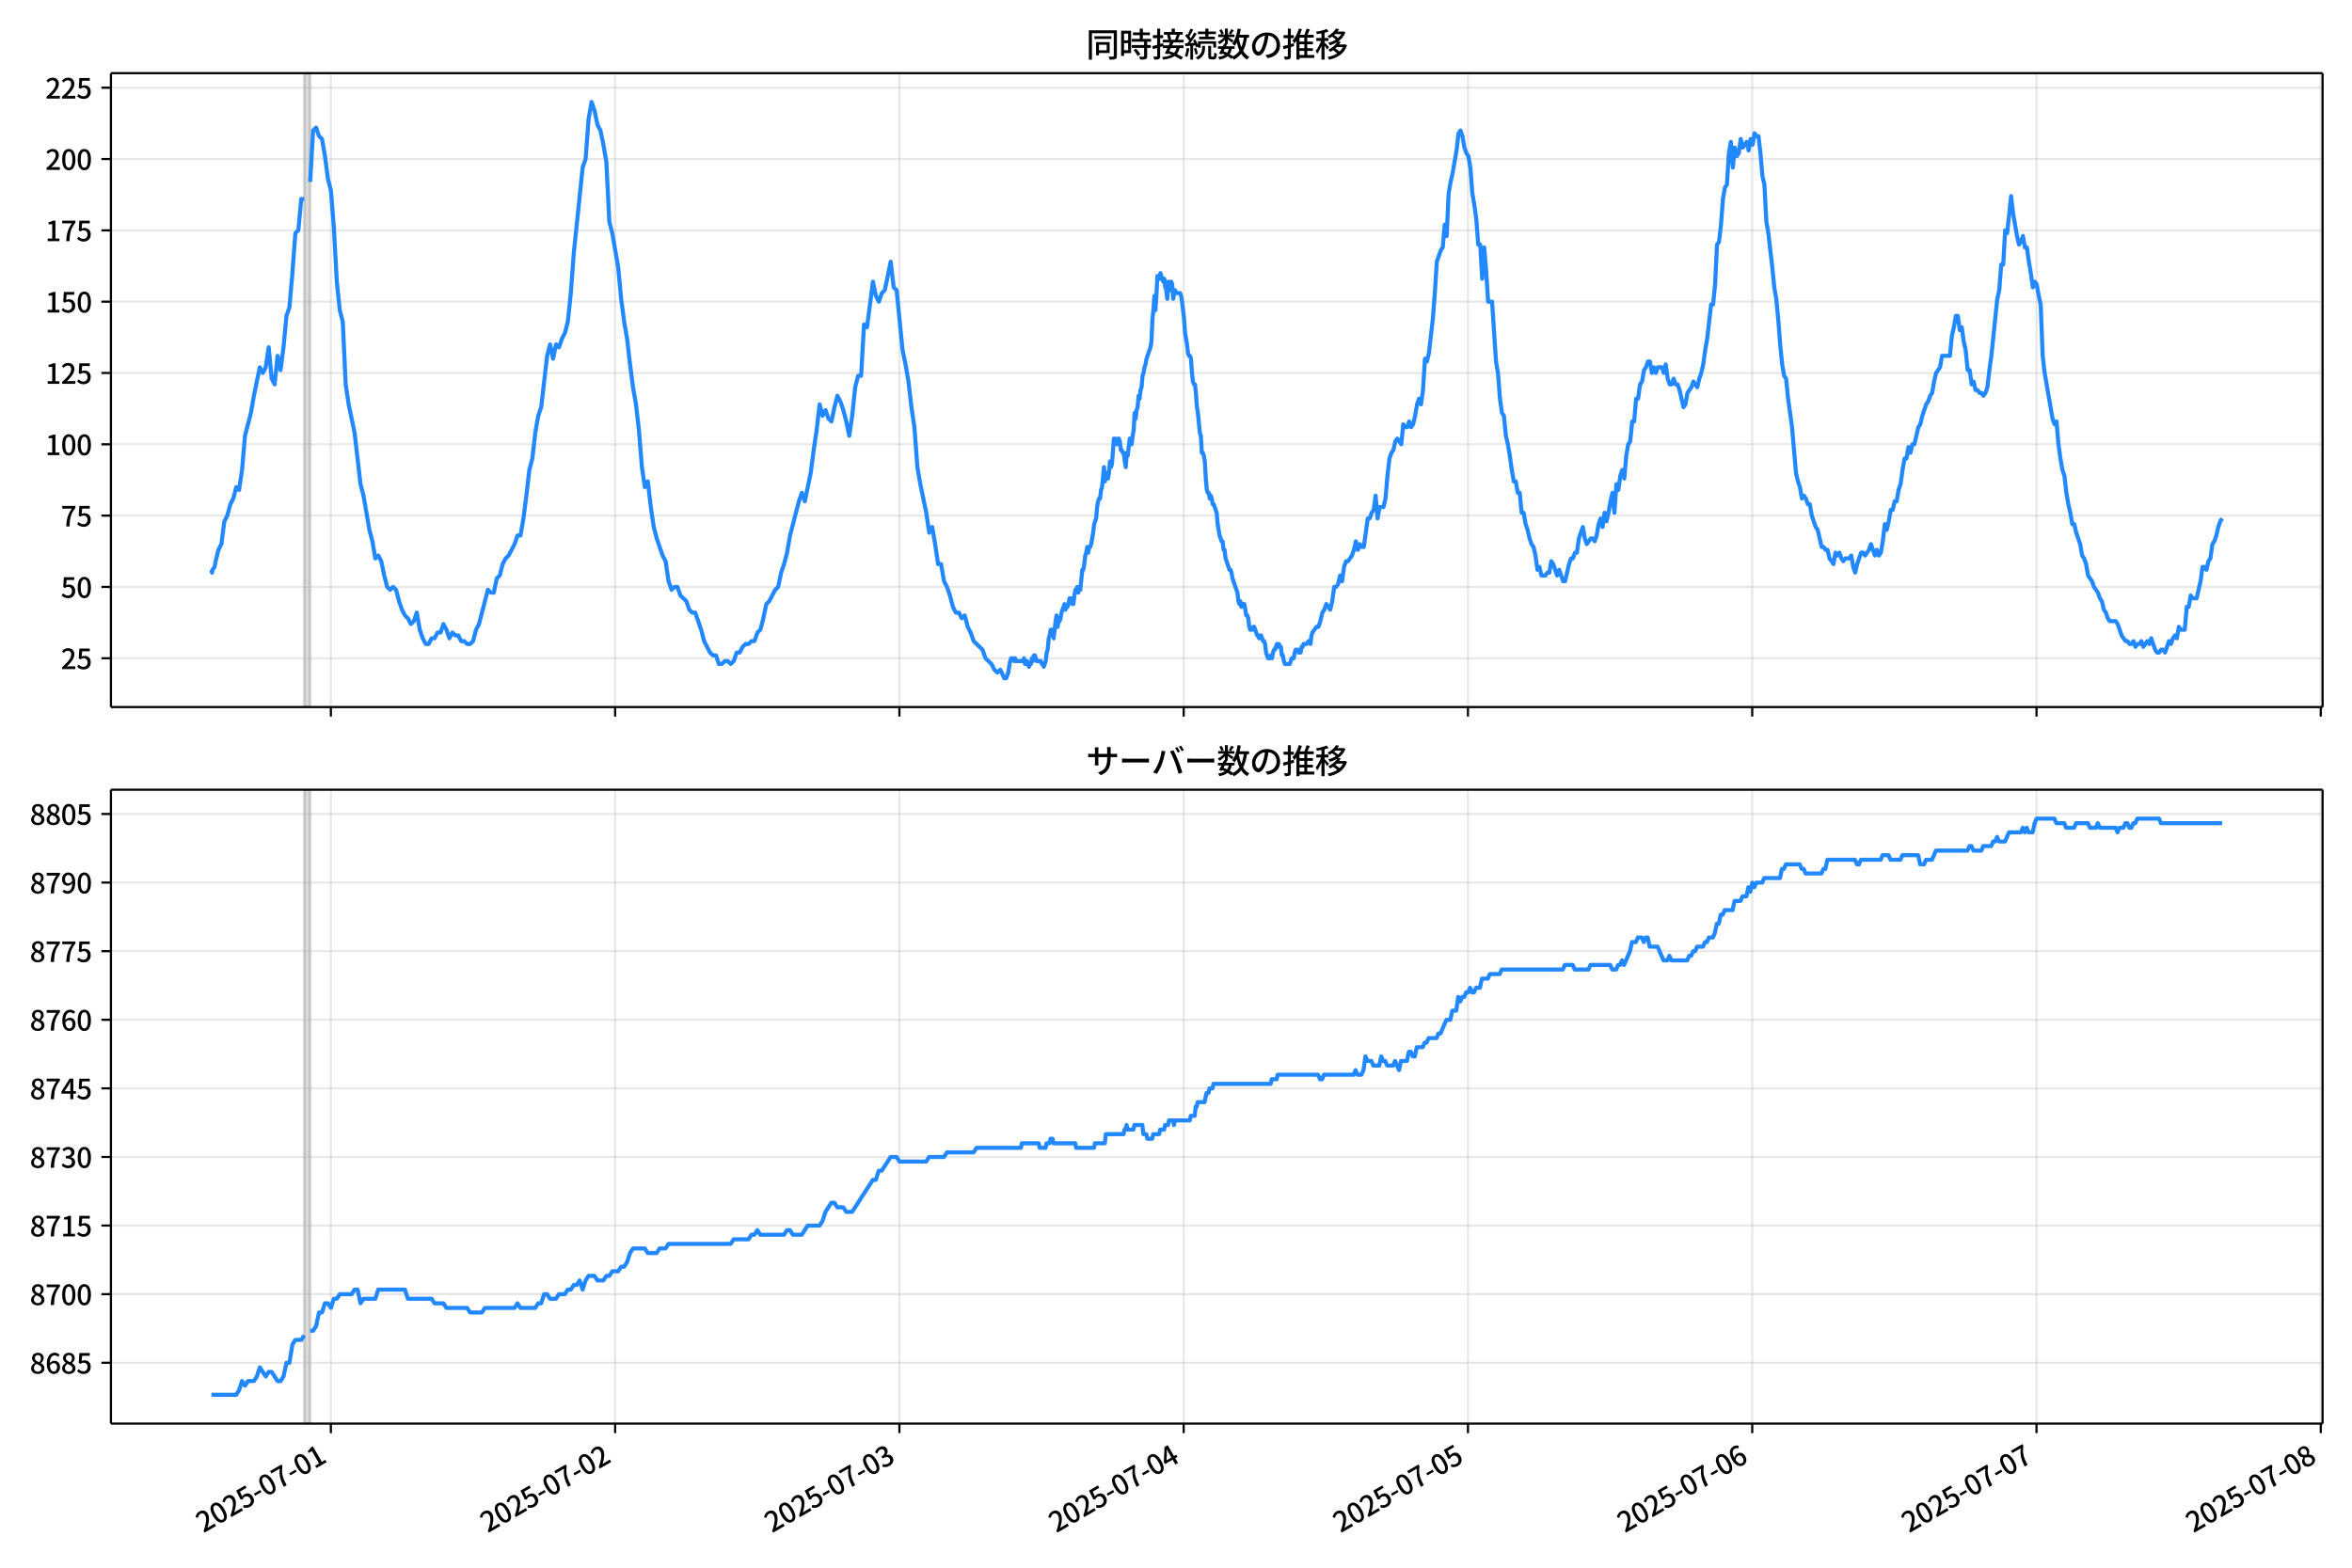 <!DOCTYPE svg  PUBLIC '-//W3C//DTD SVG 1.1//EN'  'http://www.w3.org/Graphics/SVG/1.1/DTD/svg11.dtd'>
<svg version="1.1" viewBox="0 0 864 576" xmlns="http://www.w3.org/2000/svg" xmlns:xlink="http://www.w3.org/1999/xlink">
 <defs>
  <style type="text/css">*{stroke-linejoin: round; stroke-linecap: butt}</style>
 </defs>
 <g id="aa">
  <g id="ab">
   <path d="m0 576h864v-576h-864z" fill="#fff"/>
  </g>
  <g id="ac">
   <g id="ad">
    <path d="m40.75 259.78h812.45v-232.9h-812.45z" fill="#fff"/>
   </g>
   <g id="ae">
    <path d="m111.75 259.78h2.176v-232.9h-2.176z" clip-path="url(#d)" fill="#808080" opacity=".3" stroke="#808080"/>
   </g>
   <g id="af">
    <g id="ag">
     <g id="ah">
      <path d="m121.54 259.78v-232.9" clip-path="url(#d)" fill="none" stroke="#b0b0b0" stroke-linecap="square" stroke-opacity=".3" stroke-width=".8"/>
     </g>
     <g id="ai">
      <defs>
       <path id="h" d="m0 0v3.5" stroke="#000" stroke-width=".8"/>
      </defs>
      <use x="121.542" y="259.778" stroke="#000000" stroke-width=".8" xlink:href="#h"/>
     </g>
    </g>
    <g id="aj">
     <g id="ak">
      <path d="m225.97 259.78v-232.9" clip-path="url(#d)" fill="none" stroke="#b0b0b0" stroke-linecap="square" stroke-opacity=".3" stroke-width=".8"/>
     </g>
     <g id="al">
      <use x="225.969" y="259.778" stroke="#000000" stroke-width=".8" xlink:href="#h"/>
     </g>
    </g>
    <g id="am">
     <g id="an">
      <path d="m330.4 259.78v-232.9" clip-path="url(#d)" fill="none" stroke="#b0b0b0" stroke-linecap="square" stroke-opacity=".3" stroke-width=".8"/>
     </g>
     <g id="ao">
      <use x="330.396" y="259.778" stroke="#000000" stroke-width=".8" xlink:href="#h"/>
     </g>
    </g>
    <g id="ap">
     <g id="aq">
      <path d="m434.82 259.78v-232.9" clip-path="url(#d)" fill="none" stroke="#b0b0b0" stroke-linecap="square" stroke-opacity=".3" stroke-width=".8"/>
     </g>
     <g id="ar">
      <use x="434.823" y="259.778" stroke="#000000" stroke-width=".8" xlink:href="#h"/>
     </g>
    </g>
    <g id="as">
     <g id="at">
      <path d="m539.25 259.78v-232.9" clip-path="url(#d)" fill="none" stroke="#b0b0b0" stroke-linecap="square" stroke-opacity=".3" stroke-width=".8"/>
     </g>
     <g id="au">
      <use x="539.249" y="259.778" stroke="#000000" stroke-width=".8" xlink:href="#h"/>
     </g>
    </g>
    <g id="av">
     <g id="aw">
      <path d="m643.68 259.78v-232.9" clip-path="url(#d)" fill="none" stroke="#b0b0b0" stroke-linecap="square" stroke-opacity=".3" stroke-width=".8"/>
     </g>
     <g id="ax">
      <use x="643.676" y="259.778" stroke="#000000" stroke-width=".8" xlink:href="#h"/>
     </g>
    </g>
    <g id="ay">
     <g id="az">
      <path d="m748.1 259.78v-232.9" clip-path="url(#d)" fill="none" stroke="#b0b0b0" stroke-linecap="square" stroke-opacity=".3" stroke-width=".8"/>
     </g>
     <g id="ba">
      <use x="748.103" y="259.778" stroke="#000000" stroke-width=".8" xlink:href="#h"/>
     </g>
    </g>
    <g id="bb">
     <g id="bc">
      <path d="m852.53 259.78v-232.9" clip-path="url(#d)" fill="none" stroke="#b0b0b0" stroke-linecap="square" stroke-opacity=".3" stroke-width=".8"/>
     </g>
     <g id="bd">
      <use x="852.53" y="259.778" stroke="#000000" stroke-width=".8" xlink:href="#h"/>
     </g>
    </g>
   </g>
   <g id="be">
    <g id="bf">
     <g id="bg">
      <path d="m40.75 241.85h812.45" clip-path="url(#d)" fill="none" stroke="#b0b0b0" stroke-linecap="square" stroke-opacity=".3" stroke-width=".8"/>
     </g>
     <g id="bh">
      <defs>
       <path id="g" d="m0 0h-3.5" stroke="#000" stroke-width=".8"/>
      </defs>
      <use x="40.75" y="241.854" stroke="#000000" stroke-width=".8" xlink:href="#g"/>
     </g>
     <g id="bi">
      <!-- 25 -->
      <g transform="translate(22.35 245.84) scale(.1 -.1)">
       <defs>
        <path id="b" transform="scale(.016)" d="m282 0v429q697 621 1164 1136 468 515 701 956 234 442 234 826 0 256-87 451-86 196-262 301-176 106-445 106-275 0-506-151-230-150-422-368l-416 410q301 333 637 518 336 186 803 186 429 0 749-176t496-493 176-745q0-455-224-919t-615-935q-390-470-889-950 186 20 394 36t374 16h1184v-634h-3046z"/>
        <path id="c" transform="scale(.016)" d="m1715-90q-365 0-653 90t-506 237q-217 147-383 307l352 480q134-134 294-246t361-183q202-70 452-70 262 0 473 118 212 119 333 346 122 227 122 541 0 460-247 716-246 256-649 256-224 0-384-64t-365-198l-365 237 141 2240h2387v-627h-1747l-109-1204q154 77 307 118 154 42 340 42 397 0 723-160t518-490q192-329 192-847 0-519-224-887t-586-560q-361-192-777-192z"/>
       </defs>
       <use xlink:href="#b"/>
       <use transform="translate(57)" xlink:href="#c"/>
      </g>
     </g>
    </g>
    <g id="bj">
     <g id="bk">
      <path d="m40.75 215.65h812.45" clip-path="url(#d)" fill="none" stroke="#b0b0b0" stroke-linecap="square" stroke-opacity=".3" stroke-width=".8"/>
     </g>
     <g id="bl">
      <use x="40.75" y="215.651" stroke="#000000" stroke-width=".8" xlink:href="#g"/>
     </g>
     <g id="bm">
      <!-- 50 -->
      <g transform="translate(22.35 219.64) scale(.1 -.1)">
       <defs>
        <path id="a" transform="scale(.016)" d="m1830-90q-460 0-806 275-346 276-535 823-188 547-188 1366 0 820 188 1357 189 538 535 803 346 266 806 266 461 0 800-269 340-269 528-803 189-534 189-1354 0-819-189-1366-188-547-528-823-339-275-800-275zm0 589q237 0 422 185 186 186 288 599 103 413 103 1091 0 679-103 1082-102 403-288 582-185 180-422 180-236 0-422-180-186-179-292-582-105-403-105-1082 0-678 105-1091 106-413 292-599 186-185 422-185z"/>
       </defs>
       <use xlink:href="#c"/>
       <use transform="translate(57)" xlink:href="#a"/>
      </g>
     </g>
    </g>
    <g id="bn">
     <g id="bo">
      <path d="m40.75 189.45h812.45" clip-path="url(#d)" fill="none" stroke="#b0b0b0" stroke-linecap="square" stroke-opacity=".3" stroke-width=".8"/>
     </g>
     <g id="bp">
      <use x="40.75" y="189.447" stroke="#000000" stroke-width=".8" xlink:href="#g"/>
     </g>
     <g id="bq">
      <!-- 75 -->
      <g transform="translate(22.35 193.43) scale(.1 -.1)">
       <defs>
        <path id="f" transform="scale(.016)" d="m1235 0q32 646 109 1187t224 1024 384 941 576 938h-2208v627h3027v-455q-409-512-665-989-256-476-397-969t-205-1053-90-1251h-755z"/>
       </defs>
       <use xlink:href="#f"/>
       <use transform="translate(57)" xlink:href="#c"/>
      </g>
     </g>
    </g>
    <g id="br">
     <g id="bs">
      <path d="m40.75 163.24h812.45" clip-path="url(#d)" fill="none" stroke="#b0b0b0" stroke-linecap="square" stroke-opacity=".3" stroke-width=".8"/>
     </g>
     <g id="bt">
      <use x="40.75" y="163.244" stroke="#000000" stroke-width=".8" xlink:href="#g"/>
     </g>
     <g id="bu">
      <!-- 100 -->
      <g transform="translate(16.65 167.23) scale(.1 -.1)">
       <defs>
        <path id="k" transform="scale(.016)" d="m544 0v608h1037v3277h-845v467q333 58 579 147 247 90 451 218h557v-4109h915v-608h-2694z"/>
       </defs>
       <use xlink:href="#k"/>
       <use transform="translate(57)" xlink:href="#a"/>
       <use transform="translate(114)" xlink:href="#a"/>
      </g>
     </g>
    </g>
    <g id="bv">
     <g id="bw">
      <path d="m40.75 137.04h812.45" clip-path="url(#d)" fill="none" stroke="#b0b0b0" stroke-linecap="square" stroke-opacity=".3" stroke-width=".8"/>
     </g>
     <g id="bx">
      <use x="40.75" y="137.04" stroke="#000000" stroke-width=".8" xlink:href="#g"/>
     </g>
     <g id="by">
      <!-- 125 -->
      <g transform="translate(16.65 141.03) scale(.1 -.1)">
       <use xlink:href="#k"/>
       <use transform="translate(57)" xlink:href="#b"/>
       <use transform="translate(114)" xlink:href="#c"/>
      </g>
     </g>
    </g>
    <g id="bz">
     <g id="ca">
      <path d="m40.75 110.84h812.45" clip-path="url(#d)" fill="none" stroke="#b0b0b0" stroke-linecap="square" stroke-opacity=".3" stroke-width=".8"/>
     </g>
     <g id="cb">
      <use x="40.75" y="110.836" stroke="#000000" stroke-width=".8" xlink:href="#g"/>
     </g>
     <g id="cc">
      <!-- 150 -->
      <g transform="translate(16.65 114.82) scale(.1 -.1)">
       <use xlink:href="#k"/>
       <use transform="translate(57)" xlink:href="#c"/>
       <use transform="translate(114)" xlink:href="#a"/>
      </g>
     </g>
    </g>
    <g id="cd">
     <g id="ce">
      <path d="m40.75 84.633h812.45" clip-path="url(#d)" fill="none" stroke="#b0b0b0" stroke-linecap="square" stroke-opacity=".3" stroke-width=".8"/>
     </g>
     <g id="cf">
      <use x="40.75" y="84.633" stroke="#000000" stroke-width=".8" xlink:href="#g"/>
     </g>
     <g id="cg">
      <!-- 175 -->
      <g transform="translate(16.65 88.618) scale(.1 -.1)">
       <use xlink:href="#k"/>
       <use transform="translate(57)" xlink:href="#f"/>
       <use transform="translate(114)" xlink:href="#c"/>
      </g>
     </g>
    </g>
    <g id="ch">
     <g id="ci">
      <path d="m40.75 58.429h812.45" clip-path="url(#d)" fill="none" stroke="#b0b0b0" stroke-linecap="square" stroke-opacity=".3" stroke-width=".8"/>
     </g>
     <g id="cj">
      <use x="40.75" y="58.429" stroke="#000000" stroke-width=".8" xlink:href="#g"/>
     </g>
     <g id="ck">
      <!-- 200 -->
      <g transform="translate(16.65 62.414) scale(.1 -.1)">
       <use xlink:href="#b"/>
       <use transform="translate(57)" xlink:href="#a"/>
       <use transform="translate(114)" xlink:href="#a"/>
      </g>
     </g>
    </g>
    <g id="cl">
     <g id="cm">
      <path d="m40.75 32.226h812.45" clip-path="url(#d)" fill="none" stroke="#b0b0b0" stroke-linecap="square" stroke-opacity=".3" stroke-width=".8"/>
     </g>
     <g id="cn">
      <use x="40.75" y="32.226" stroke="#000000" stroke-width=".8" xlink:href="#g"/>
     </g>
     <g id="co">
      <!-- 225 -->
      <g transform="translate(16.65 36.211) scale(.1 -.1)">
       <use xlink:href="#b"/>
       <use transform="translate(57)" xlink:href="#b"/>
       <use transform="translate(114)" xlink:href="#c"/>
      </g>
     </g>
    </g>
   </g>
   <g id="cp">
    <path d="m77.68 209.36.207 1.048.183-1.048.754-1.048.384-2.096 1.026-4.193 1.085-2.096 1.091-8.385 1.085-2.096 1.128-4.193 1.083-2.096 1.09-4.193 1.025 1.048 1.088-7.337 1.088-12.578 2.176-8.385 1.088-6.289 2.176-10.481 1.088 2.096 1.088-2.096 1.088-7.337 1.088 11.53 1.088 2.096 1.088-10.481 1.088 5.241 1.088-8.385 1.088-11.53 1.088-3.144 1.088-12.578 1.088-14.674 1.088-1.048 1.088-11.53h1.088m2.176-6.289 1.088-18.867 1.088-1.048 1.088 3.144 1.088 1.048 1.088 6.289 1.088 8.385 1.088 4.193 1.088 13.626 1.088 19.915 1.088 10.481 1.088 4.193 1.088 23.059 1.088 7.337 2.176 10.481 2.176 18.867 1.088 4.193 2.176 12.578 1.088 4.193 1.088 6.289 1.088-1.048 1.088 2.096 1.088 5.241 1.088 4.193 1.088 1.048 1.088-1.048 1.088 1.048 1.088 4.193 1.088 3.144 1.088 2.096 1.088 1.048 1.088 2.096 1.088-1.048 1.088-3.144 1.088 6.289 1.088 3.144 1.088 2.096h1.088l1.088-2.096h1.088l1.088-2.096h1.088l1.088-3.144 1.088 2.096 1.088 3.144 1.088-2.096 1.088 1.048h1.088l1.088 2.096h1.088l1.088 1.048h1.088l1.088-1.048 1.088-4.193 1.088-2.096 3.263-12.578 1.088 1.048h1.088l1.088-5.241 1.088-1.048 1.088-4.193 1.088-2.096 1.088-1.048 2.176-4.193 1.088-3.144h1.088l1.088-6.289 1.088-8.385 1.088-9.433 1.088-4.193 1.088-9.433 1.088-6.289 1.088-3.144 2.176-18.867 1.088-4.193 1.088 5.241 1.088-5.241 1.088 1.048 1.088-3.144 1.088-2.096 1.088-4.193 1.088-10.481 1.088-14.674 3.263-31.444 1.088-3.144 1.088-14.674 1.088-6.289 1.088 3.144 1.088 5.241 1.088 2.096 1.088 5.241 1.088 6.289 1.088 22.011 1.088 4.193 2.176 12.578 1.088 11.53 1.088 8.385 1.088 6.289 1.088 9.433 1.088 8.385 1.088 6.289 1.088 9.433 1.088 13.626 1.088 7.337 1.088-2.096 1.088 9.433 1.088 7.337 1.088 4.193 2.176 6.289 1.088 2.096 1.088 7.337 1.088 3.144 1.088-1.048h1.088l1.088 3.144 2.176 2.096 1.088 3.144 1.088 1.048h1.088l2.176 6.289 1.088 4.193 2.176 4.193 1.088 1.048h1.088l1.088 3.144h1.088l1.088-1.048h1.088l1.088 1.048 1.088-1.048 1.088-3.144h1.088l1.088-2.096 1.088-1.048h1.088l1.088-1.048h1.088l1.088-3.144 1.088-1.048 1.088-4.193 1.088-5.241 1.088-1.048 2.176-4.193 1.088-1.048 1.088-5.241 1.088-3.144 1.088-4.193 1.088-6.289 3.263-12.578 1.088-3.144 1.088 3.144 2.176-10.481 1.088-8.385 1.088-7.337 1.088-9.433 1.088 4.193 1.088-2.096 1.088 3.144 1.088 1.048 1.088-5.241 1.088-4.193 1.088 2.096 1.088 3.144 1.088 4.193 1.088 5.241 1.088-7.337 1.088-10.481 1.088-4.193h1.088l1.088-18.867 1.088 1.048 2.176-16.77 1.088 5.241 1.088 2.096 1.088-3.144 1.088-1.048 2.176-10.481 1.088 9.433 1.088 1.048 2.176 22.011 1.088 5.241 1.088 6.289 1.088 9.433 1.088 7.337 1.088 14.674 1.088 6.289 2.176 10.481 1.088 7.337 1.088-2.096 1.088 6.289 1.088 7.337h1.088l1.088 6.289 1.088 2.096 1.088 3.144 1.088 4.193 1.088 2.096h1.088l1.088 2.096 1.088-1.048 1.088 4.193 1.088 2.096 1.088 3.144 3.263 3.144 1.088 3.144 2.176 2.096 1.088 2.096 1.088 1.048 1.088-1.048 1.45 3.144h.725l.725-2.096.725-4.193.363-1.048h.725l.363 1.048.363-1.048.363 1.048h2.538l.363-1.048.363 2.096h.363l.363-1.048.725 2.096.363-1.048h.363l.363-2.096.363 1.048.363-2.096h.363l.725 2.096h1.45l.363 1.048h.363l.363 1.048.725-2.096.363-3.144.363-1.048.363-4.193.363-1.048.363-2.096h.725l.363 3.144.725-6.289.363-2.096.363 4.193.363-2.096h.363l.363-1.048.363-2.096 1.088-3.144.363 2.096.363-1.048h.363l.363-1.048.363-2.096h.725l.363 2.096h.363l.363-3.144.363-2.096h.363l.363-1.048.363 2.096.363-2.096.363 1.048.725-7.337h.363l.363-2.096.363-3.144.363-1.048.363-2.096.363 2.096.363-2.096h.363l.363-1.048.725-4.193.363-3.144.725-2.096.363-4.193.363-2.096.363-1.048h.363l.363-3.144.363-1.048.725-7.337.363 5.241.363-3.144h.363l.363 2.096.363-2.096.363-4.193.363 2.096.363-1.048.725-9.433h.363l.725 2.096.363-2.096h.363l.363 1.048.363 3.144h.363l.363 1.048h.363l.363 3.144.363 2.096.363-5.241.363 1.048.725-6.289.725 2.096.363-3.144.363-2.096.363-6.289.363 2.096.363-3.144.363-1.048.363-4.193.363 1.048.363-3.144.363-1.048.363-4.193.363-1.048.363-2.096.363-1.048.363-2.096 1.45-4.193.363-2.096.363-8.385.363-3.144.363-5.241.363 5.241.363-5.241.363-7.337h.363l.363 1.048.363-2.096 1.088 3.144.363-1.048.363 3.144.363 1.048.363 3.144.363-6.289.363 2.096.363 1.048.363-3.144.363 1.048.363 5.241.363-2.096.363-1.048.363 1.048h1.45l.363 1.048.363 2.096.725 6.289.363 5.241.725 4.193.363 3.144.363 1.048h.363l.363 1.048.363 5.241.363 3.144.363 1.048h.363l.363 3.144.363 5.241.363 2.096.725 7.337.363 1.048.363 6.289h.363l.363 1.048.363 2.096.363 6.289.363 4.193.363 1.048h.363l.363 2.096.363-1.048.363 1.048.363 2.096h.363l1.088 3.144.363 4.193.725 4.193.725 2.096h.363l.363 3.144h.363l.363 3.144 1.45 4.193h.363l.363 1.048.363 2.096 1.813 5.241.363 3.144.363 1.048.363-1.048.363 2.096.363-1.048h.725l.725 4.193h.363l.363 1.048.363 3.144.363 1.048h.725l.363-1.048h.363l1.088 3.144h.363l.363 1.048.363-1.048h.363l.725 2.096h.363l.363 1.048.363 3.144.725 2.096h.725l.363-1.048.363 1.048.363-2.096.363-1.048h.363l.725-2.096.363 1.048.363-1.048.363 1.048h.363l.363 3.144h.363l.363 2.096.363 1.048h1.813l.725-2.096h.725l.363-2.096.363-1.048h.725l.363 1.048h.725l.363-2.096h.363l.363-1.048h1.088l.725-1.048.725 1.048.363-3.144.363-1.048 1.45-2.096h.725l.725-2.096.725-3.144.725-1.048.725-2.096 1.45 2.096.725-3.144.725-5.241h.725l.725-1.048.725-3.144.725 2.096.725-5.241.725-2.096h.725l1.45-2.096.725-2.096.725-3.144.725 3.144.725-2.096.725 1.048h.725l1.45-10.481h.725l.725-2.096.725-1.048.725-5.241.725 8.385.725-4.193h1.45l.725-3.144.725-8.385.725-6.289.725-2.096.725-1.048.725-3.144.725-1.048 1.45 2.096.725-7.337.725 1.048h.725l.725-2.096.725 2.096.725-1.048.725-3.144.725-4.193.725-2.096.725 2.096.725-5.241.725-11.53.725 1.048.725-3.144 1.45-12.578.725-9.433.725-11.53 1.45-4.193.725-1.048.725-8.385.725 4.193.725-15.722.725-4.193.725-3.144 1.45-8.385.725-6.289.725-1.048.725 2.096.725 4.193.725 2.096.725 1.048.725 4.193.725 9.433.725 4.193.725 5.241.725 9.433h.725l.725 12.578.725-11.53.725 8.385.725 11.53h1.45l1.45 22.011.725 4.193.725 9.433.725 5.241.725 1.048.725 7.337.725 3.144.725 4.193.725 5.241.725 4.193h.725l.725 4.193h.725l.725 7.337h.725l.725 4.193.725 2.096.725 3.144.725 2.096.725 1.048.725 3.144.725 5.241.725-1.048.725 3.144h1.45l.725-1.048h.725l.725-4.193.725 1.048 1.45 4.193.725-2.096 1.45 4.193h.725l1.45-6.289.725-2.096h.725l.725-2.096h.725l.725-5.241 1.45-4.193.725 4.193.725 2.096 1.45-2.096h.725l.725 1.048.725-2.096.725-4.193.725-2.096.725 3.144.725-5.241.725 3.144.725-3.144.725-4.193.725-3.144.725 7.337.725-10.481.725 2.096.725-5.241.725-2.096.725 3.144.725-8.385.725-4.193.725-1.048.725-7.337h.725l.725-8.385h.725l.725-5.241.725-1.048.725-4.193.725-1.048.725-2.096h.725l.725 4.193.725-2.096.725 2.096.725-2.096h1.45l.725 2.096.725-3.144.725 5.241.725 2.096h.725l.725-2.096.725 2.096h.725l.725 2.096 1.45 6.289.725-1.048.725-4.193 1.45-2.096.725-2.096 1.45 2.096.725-3.144.725-2.096.725-3.144.725-5.241.725-4.193 1.45-12.578h.725l.725-7.337.725-14.674.725-1.048.725-6.289.725-9.433.725-4.193.725-1.048.725-11.53.725-4.193.725 9.433.725-7.337.725 3.144.725-1.048.725-5.241.725 3.144 1.45-2.096.725 3.144.725-4.193.725 2.096.725-4.193.725 1.048h.725l.725 6.289.725 8.385.725 3.144.725 13.626.725 4.193 1.45 12.578.725 7.337.725 4.193.725 7.337.725 9.433.725 7.337.725 4.193.725 1.048.725 7.337 1.45 10.481 1.45 16.77.725 3.144.725 2.096.725 4.193.725-1.048.725 1.048.725 2.096h.725l.725 4.193 1.45 4.193.725 1.048 1.45 6.289h.725l.725 1.048h.725l.725 3.144 1.45 2.096.725-4.193.725 1.048.725-1.048.725 2.096.725 1.048.725-1.048h1.45l.725-1.048.725 4.193.725 2.096.725-3.144 1.45-4.193h.725l.725 1.048 1.45-2.096.725-2.096 1.45 4.193.725-2.096.725 2.096.725-1.048.725-4.193.725-6.289.725 2.096.725-3.144.725-4.193h.725l.725-3.144h.725l.725-4.193.725-2.096.725-5.241.725-4.193h.725l.725-4.193.725 2.096.725-3.144h.725l1.45-6.289.725-1.048.725-3.144 1.45-4.193.725-1.048.725-2.096.725-1.048.725-4.193.725-3.144 1.45-2.096.725-4.193h2.901l.725-7.337.725-3.144.725-4.193h.725l.725 5.241.725-1.048.725 5.241.725 3.144.725 7.337h.725l.725 5.241.725-1.048.725 3.144h.725l.725 1.048h.725l.725 1.048.725-1.048.725-2.096.725-6.289.725-5.241 2.176-20.963.725-3.144.725-9.433h.725l.725-12.578.725 1.048 1.45-13.626.725 6.289 1.45 8.385.725 3.144.725-1.048.725-2.096.725 4.193h.725l.725 5.241.725 4.193.725 5.241.725-2.096.725 1.048.725 4.193.725 3.144.725 18.867.725 6.289 2.901 16.77.725 2.096.725-1.048.725 8.385.725 5.241.725 4.193.725 2.096.725 6.289.725 4.193.725 3.144.725 4.193h.725l.725 3.144 1.45 4.193.725 4.193.725 1.048.725 2.096.725 4.193 1.45 2.096.725 2.096 1.45 2.096.725 2.096.725 1.048.725 3.144.725 1.048.725 2.096.725 1.048h2.176l.725 1.048 1.45 4.193 1.45 2.096h.725l.725 1.048h.725l.725-1.048.725 2.096.725-1.048h.725l.725-1.048.725 2.096 1.45-2.096.725 1.048.725-2.096 1.45 4.193.725 1.048h.725l.725-1.048h.725l.725 1.048 1.45-4.193.725 1.048.725-2.096.725-1.048.725 1.048.725-4.193.725 1.048h1.45l.725-8.385h.725l.725-4.193.725 1.048h1.45l1.45-6.289.725-5.241h.725l.725 1.048.725-3.144.725-1.048.725-5.241.725-1.048.725-2.096.725-3.144.725-2.096.725-1.048v0" clip-path="url(#d)" fill="none" stroke="#28f" stroke-linecap="square" stroke-width="1.5"/>
   </g>
   <g id="cq">
    <path d="m40.75 259.78v-232.9" fill="none" stroke="#000" stroke-linecap="square" stroke-width=".8"/>
   </g>
   <g id="cr">
    <path d="m853.2 259.78v-232.9" fill="none" stroke="#000" stroke-linecap="square" stroke-width=".8"/>
   </g>
   <g id="cs">
    <path d="m40.75 259.78h812.45" fill="none" stroke="#000" stroke-linecap="square" stroke-width=".8"/>
   </g>
   <g id="ct">
    <path d="m40.75 26.88h812.45" fill="none" stroke="#000" stroke-linecap="square" stroke-width=".8"/>
   </g>
   <g id="cu">
    <!-- 同時接続数の推移 -->
    <g transform="translate(398.98 20.88) scale(.12 -.12)">
     <defs>
      <path id="w" transform="scale(.016)" d="m1587 3936h3232v-518h-3232v518zm320-1114h557v-2534h-557v2534zm301 0h2291v-2086h-2291v512h1734v1069h-1734v505zm-1683 2260h5113v-570h-4524v-5056h-589v5626zm4768 0h595v-4896q0-250-67-397t-227-218q-160-77-426-96t-675-19q-13 83-45 192t-77 218q-45 108-89 185 281-13 527-13 247 0 330 0 83 7 118 42 36 35 36 112v4890z"/>
      <path id="u" transform="scale(.016)" d="m2714 4672h3238v-525h-3238v525zm-244-1235h3712v-538h-3712v538zm20-1184h3635v-531h-3635v531zm1523 3155h595v-2310h-595v2310zm832-2451h589v-2823q0-230-61-364-61-135-227-199-167-70-423-86t-633-16q-20 121-78 285-57 163-121 284 275-6 509-9t310-3q77 6 106 28 29 23 29 93v2810zm-2023-1677 487 282q153-160 313-352t294-381q135-189 206-343l-519-313q-64 153-189 348-124 196-278 394-154 199-314 365zm-2086 3718h1619v-4281h-1619v544h1056v3187h-1056v550zm32-1843h1293v-537h-1293v537zm-320 1843h563v-4832h-563v4832z"/>
      <path id="v" transform="scale(.016)" d="m3866 5408h614v-870h-614v870zm-1479-653h3597v-518h-3597v518zm-230-1485h4e3v-518h-4e3v518zm825 922 519 102q64-160 121-342 58-182 96-352 39-170 45-304l-544-128q-6 134-42 313-35 180-83 365-48 186-112 346zm1856 109 589-71q-96-275-202-557-105-281-195-486l-518 77q58 147 122 329 64 183 118 372t86 336zm-2643-2106h3943v-518h-3943v518zm1408 685 602-115q-167-371-362-784t-390-797-362-685l-525 179q160 288 346 666t368 784 323 752zm-659-2157 358 403q352-102 733-240 381-137 752-304 371-166 697-336 327-169 558-329l-384-461q-218 160-532 336-313 176-685 345-371 170-755 323-384 154-742 263zm1894 1114 583-71q-122-550-353-944-230-393-604-662t-922-435q-547-167-1296-269-25 128-93 269-67 141-137 230 678 64 1168 192t819 349q330 221 531 550 202 330 304 791zm-4684 217q396 90 953 240 557 151 1120 311l77-544q-525-154-1053-311-528-156-963-284l-134 588zm121 2093h1965v-563h-1965v563zm819 1248h576v-5229q0-236-51-374t-192-208q-141-77-355-99-214-23-541-16-13 115-64 288t-109 294q205-6 381-6t234 0q64 0 92 28 29 29 29 93v5229z"/>
      <path id="t" transform="scale(.016)" d="m4058 5408h595v-1798h-595v1798zm-1415-563h3443v-499h-3443v499zm231-992h3008v-499h-3008v499zm-224-877h3475v-1203h-531v729h-2432v-729h-512v1203zm1964-877h551v-1881q0-122 22-157 23-35 106-35 25 0 92 0 68 0 135 0t99 0q51 0 83 54t45 224 19 515q90-70 234-131t259-93q-19-429-83-662-64-234-183-326-118-93-316-93-39 0-103 0t-134 0-138 0q-67 0-99 0-237 0-365 64t-176 218q-48 153-48 422v1881zm-1164-6h550v-455q0-243-48-528-48-284-186-579-137-294-409-572-272-279-727-503-70 90-192 208-121 118-230 195 416 205 665 438 250 234 371 474 122 240 164 467 42 228 42 413v442zm-2240 3309 524-192q-121-244-259-503-137-259-275-496t-259-416l-410 173q122 186 246 438 125 253 240 515 116 263 193 481zm716-743 500-230q-224-359-496-756-272-396-548-764-275-368-518-650l-358 205q179 211 377 483 199 272 387 569 189 298 358 592 170 295 298 551zm-1721-665 307 403q166-154 339-340 173-185 320-364t224-327l-326-460q-77 160-218 348-141 189-314 384-172 196-332 356zm1485-832 435 179q128-211 249-458 122-246 215-474 93-227 137-412l-473-211q-32 185-119 422-86 237-201 486-115 250-243 468zm-1530-583q422 26 998 54 576 29 1184 68l7-499q-570-45-1127-84-556-38-992-70l-70 531zm1702-992 436 135q121-276 214-596t118-556l-454-148q-26 237-112 563-86 327-202 602zm-1363 109 499-83q-57-455-163-897-105-441-253-748-51 32-134 73-83 42-170 83-86 42-144 62 148 294 234 697t131 813zm691 627h525v-2861h-525v2861z"/>
      <path id="n" transform="scale(.016)" d="m224 2022h3187v-499h-3187v499zm51 2247h3111v-487h-3111v487zm1127-1735 563-121q-154-320-333-672t-352-679q-173-326-326-582l-532 173q148 243 324 566t345 669q170 346 311 646zm934-832 563-64q-89-480-262-838t-461-614-701-432-976-298q-25 128-99 269t-157 237q659 102 1085 303 426 202 666 554t342 883zm422 3597 519-211q-147-218-298-436-150-217-278-377l-403 186q121 173 252 413 132 240 208 425zm-1203 109h563v-2957h-563v2957zm-1075-320 448 186q134-192 246-420 112-227 157-393l-467-211q-38 172-147 406t-237 432zm1094-1050 397-236q-160-263-400-529-240-265-519-489-278-224-553-378-51 103-141 237-89 135-179 218 269 109 534 294 266 186 493 416 228 231 368 467zm487-204q83-45 246-145 163-99 352-211t346-211 221-150l-327-423q-83 77-230 198-147 122-317 253-170 132-327 250-156 119-259 189l295 250zm1798 396h2311v-556h-2311v556zm115 1178 615-90q-103-640-263-1235t-384-1101q-224-505-512-889-44 57-134 134t-186 157-166 125q275 339 473 796 199 458 340 995 141 538 217 1108zm1223-1510 614-58q-147-1101-445-1940-297-838-813-1443-515-604-1321-1014-26 71-90 177-64 105-134 208-70 102-128 159 742 346 1212 880 471 535 730 1290 260 755 375 1741zm-1005-135q134-851 387-1597 253-745 659-1305 407-560 1002-874-70-57-154-150-83-93-154-189-70-96-121-179-633 371-1056 988-422 618-688 1434-265 816-425 1783l550 89zm-3309-3065 327 416q377-148 754-330 378-182 701-378 324-195 548-368l-416-435q-211 179-519 378-307 198-666 383-358 186-729 334z"/>
      <path id="s" transform="scale(.016)" d="m3686 4378q-64-493-163-1041-99-547-265-1084-192-653-432-1104t-522-688-595-237q-320 0-596 221-275 221-448 621-172 400-172 931 0 537 220 1017 221 480 611 851 391 372 909 583 519 211 1121 211 576 0 1040-186 464-185 793-515 330-329 502-771 173-441 173-941 0-672-278-1194-278-521-816-851-538-329-1318-444l-378 601q166 20 307 42t263 48q307 70 585 217 279 148 496 375 218 227 342 534 125 308 125 692t-122 713q-121 330-358 573-236 243-582 380-346 138-781 138-525 0-935-186-409-185-694-489-284-304-432-656-147-352-147-678 0-365 89-605 90-240 224-355 135-115 276-115t288 144 297 457q151 314 298 800 147 461 246 982 100 522 145 1021l684-12z"/>
      <path id="o" transform="scale(.016)" d="m2995 2925h2893v-519h-2893v519zm0-1280h2893v-519h-2893v519zm-64-1299h3232v-557h-3232v557zm1312 3577h563v-3763h-563v3763zm429 1466 634-141q-154-390-340-794-185-403-339-684l-512 140q103 199 208 458 106 259 195 528 90 269 154 493zm-1472 25 582-147q-153-518-371-1018-217-499-483-931t-573-758q-38 64-109 160-70 96-147 198-77 103-141 160 416 416 733 1034t509 1302zm128-1203h2720v-537h-2720v-4205h-582v4422l313 320h269zm-3174-2157q396 90 953 240 557 151 1120 311l77-544q-525-154-1053-311-528-156-963-284l-134 588zm121 2093h1965v-563h-1965v563zm819 1248h576v-5229q0-236-51-374t-192-208q-141-77-355-99-214-23-541-16-13 115-64 288t-109 294q205-6 381-6t234 0q64 0 92 28 29 29 29 93v5229z"/>
      <path id="m" transform="scale(.016)" d="m4051 5402 595-109q-281-493-729-941t-1107-806q-39 64-106 144t-141 153q-73 74-137 119 608 288 1011 678t614 762zm-77-557h1511v-493h-1863l352 493zm1293 0h109l109 25 384-179q-192-505-496-905t-695-701q-390-301-845-519-454-217-947-358-44 109-137 253t-176 227q448 109 867 294 419 186 777 445 359 259 631 592t419 730v96zm-1990-954 377 307q167-96 336-218 170-121 320-249 151-128 247-237l-397-332q-90 108-237 236t-317 259q-169 132-329 234zm1107-934 595-109q-307-538-803-1031-496-492-1232-876-38 64-102 144t-138 156q-74 77-138 116 455 217 807 483t604 554q253 288 407 563zm-90-589h1460v-506h-1818l358 506zm1268 0h121l109 26 384-167q-192-614-531-1075t-787-794q-448-332-983-553-534-221-1129-355-45 115-132 269-86 153-176 249 551 96 1043 285 493 189 903 473 410 285 714 669t464 883v90zm-2132-1056 410 339q186-102 384-237 198-134 371-275t282-269l-435-371q-103 128-270 272-166 144-361 288t-381 253zm-2150 3533h589v-5376h-589v5376zm-992-1242h2336v-569h-2336v569zm1024-224 365-160q-96-339-231-707-134-368-291-727-157-358-336-672-179-313-365-537-44 128-134 291t-160 272q173 192 339 457 167 266 323 570 157 304 282 618t208 595zm941 1946 416-467q-314-122-695-221-380-99-784-173-403-74-780-131-20 102-71 236-51 135-102 231 358 58 732 138 375 80 711 179t573 208zm-397-2579q58-45 179-170 122-125 266-266 144-140 259-265t160-183l-352-473q-58 102-157 255-99 154-218 317-118 164-227 311-108 147-185 237l275 237z"/>
     </defs>
     <use xlink:href="#w"/>
     <use transform="translate(100)" xlink:href="#u"/>
     <use transform="translate(200)" xlink:href="#v"/>
     <use transform="translate(300)" xlink:href="#t"/>
     <use transform="translate(400)" xlink:href="#n"/>
     <use transform="translate(500)" xlink:href="#s"/>
     <use transform="translate(600)" xlink:href="#o"/>
     <use transform="translate(700)" xlink:href="#m"/>
    </g>
   </g>
  </g>
  <g id="cv">
   <g id="cw">
    <path d="m40.75 523.06h812.45v-232.9h-812.45z" fill="#fff"/>
   </g>
   <g id="cx">
    <path d="m111.75 523.06h2.176v-232.9h-2.176z" clip-path="url(#e)" fill="#808080" opacity=".3" stroke="#808080"/>
   </g>
   <g id="cy">
    <g id="cz">
     <g id="da">
      <path d="m121.54 523.06v-232.9" clip-path="url(#e)" fill="none" stroke="#b0b0b0" stroke-linecap="square" stroke-opacity=".3" stroke-width=".8"/>
     </g>
     <g id="db">
      <use x="121.542" y="523.055" stroke="#000000" stroke-width=".8" xlink:href="#h"/>
     </g>
     <g id="dc">
      <!-- 2025-07-01 -->
      <g transform="translate(74.753 563.33) rotate(-30) scale(.1 -.1)">
       <defs>
        <path id="i" transform="scale(.016)" d="m301 1536v544h1689v-544h-1689z"/>
       </defs>
       <use xlink:href="#b"/>
       <use transform="translate(57)" xlink:href="#a"/>
       <use transform="translate(114)" xlink:href="#b"/>
       <use transform="translate(171)" xlink:href="#c"/>
       <use transform="translate(228)" xlink:href="#i"/>
       <use transform="translate(263.7)" xlink:href="#a"/>
       <use transform="translate(320.7)" xlink:href="#f"/>
       <use transform="translate(377.7)" xlink:href="#i"/>
       <use transform="translate(413.4)" xlink:href="#a"/>
       <use transform="translate(470.4)" xlink:href="#k"/>
      </g>
     </g>
    </g>
    <g id="dd">
     <g id="de">
      <path d="m225.97 523.06v-232.9" clip-path="url(#e)" fill="none" stroke="#b0b0b0" stroke-linecap="square" stroke-opacity=".3" stroke-width=".8"/>
     </g>
     <g id="df">
      <use x="225.969" y="523.055" stroke="#000000" stroke-width=".8" xlink:href="#h"/>
     </g>
     <g id="dg">
      <!-- 2025-07-02 -->
      <g transform="translate(179.18 563.33) rotate(-30) scale(.1 -.1)">
       <use xlink:href="#b"/>
       <use transform="translate(57)" xlink:href="#a"/>
       <use transform="translate(114)" xlink:href="#b"/>
       <use transform="translate(171)" xlink:href="#c"/>
       <use transform="translate(228)" xlink:href="#i"/>
       <use transform="translate(263.7)" xlink:href="#a"/>
       <use transform="translate(320.7)" xlink:href="#f"/>
       <use transform="translate(377.7)" xlink:href="#i"/>
       <use transform="translate(413.4)" xlink:href="#a"/>
       <use transform="translate(470.4)" xlink:href="#b"/>
      </g>
     </g>
    </g>
    <g id="dh">
     <g id="di">
      <path d="m330.4 523.06v-232.9" clip-path="url(#e)" fill="none" stroke="#b0b0b0" stroke-linecap="square" stroke-opacity=".3" stroke-width=".8"/>
     </g>
     <g id="dj">
      <use x="330.396" y="523.055" stroke="#000000" stroke-width=".8" xlink:href="#h"/>
     </g>
     <g id="dk">
      <!-- 2025-07-03 -->
      <g transform="translate(283.61 563.33) rotate(-30) scale(.1 -.1)">
       <defs>
        <path id="q" transform="scale(.016)" d="m1715-90q-371 0-656 90t-503 240q-217 150-377 323l359 474q211-205 479-359 269-153 634-153 269 0 467 92 199 93 311 266t112 423q0 256-125 451t-429 300q-304 106-835 106v551q467 0 732 105 266 106 384 291 119 186 119 423 0 307-192 489-192 183-531 183-269 0-503-119-233-118-438-316l-384 460q282 256 614 413 333 157 737 157 422 0 748-144 327-144 512-413 186-269 186-659 0-403-221-685-221-281-592-422v-26q269-70 490-227t349-400 128-557q0-422-215-726-214-304-573-468-358-163-787-163z"/>
       </defs>
       <use xlink:href="#b"/>
       <use transform="translate(57)" xlink:href="#a"/>
       <use transform="translate(114)" xlink:href="#b"/>
       <use transform="translate(171)" xlink:href="#c"/>
       <use transform="translate(228)" xlink:href="#i"/>
       <use transform="translate(263.7)" xlink:href="#a"/>
       <use transform="translate(320.7)" xlink:href="#f"/>
       <use transform="translate(377.7)" xlink:href="#i"/>
       <use transform="translate(413.4)" xlink:href="#a"/>
       <use transform="translate(470.4)" xlink:href="#q"/>
      </g>
     </g>
    </g>
    <g id="dl">
     <g id="dm">
      <path d="m434.82 523.06v-232.9" clip-path="url(#e)" fill="none" stroke="#b0b0b0" stroke-linecap="square" stroke-opacity=".3" stroke-width=".8"/>
     </g>
     <g id="dn">
      <use x="434.823" y="523.055" stroke="#000000" stroke-width=".8" xlink:href="#h"/>
     </g>
     <g id="do">
      <!-- 2025-07-04 -->
      <g transform="translate(388.03 563.33) rotate(-30) scale(.1 -.1)">
       <defs>
        <path id="p" transform="scale(.016)" d="m2170 0v3072q0 192 12 457 13 266 20 458h-26q-90-179-183-365-92-185-195-364l-921-1415h2579v-576h-3328v493l1875 2957h858v-4717h-691z"/>
       </defs>
       <use xlink:href="#b"/>
       <use transform="translate(57)" xlink:href="#a"/>
       <use transform="translate(114)" xlink:href="#b"/>
       <use transform="translate(171)" xlink:href="#c"/>
       <use transform="translate(228)" xlink:href="#i"/>
       <use transform="translate(263.7)" xlink:href="#a"/>
       <use transform="translate(320.7)" xlink:href="#f"/>
       <use transform="translate(377.7)" xlink:href="#i"/>
       <use transform="translate(413.4)" xlink:href="#a"/>
       <use transform="translate(470.4)" xlink:href="#p"/>
      </g>
     </g>
    </g>
    <g id="dp">
     <g id="dq">
      <path d="m539.25 523.06v-232.9" clip-path="url(#e)" fill="none" stroke="#b0b0b0" stroke-linecap="square" stroke-opacity=".3" stroke-width=".8"/>
     </g>
     <g id="dr">
      <use x="539.249" y="523.055" stroke="#000000" stroke-width=".8" xlink:href="#h"/>
     </g>
     <g id="ds">
      <!-- 2025-07-05 -->
      <g transform="translate(492.46 563.33) rotate(-30) scale(.1 -.1)">
       <use xlink:href="#b"/>
       <use transform="translate(57)" xlink:href="#a"/>
       <use transform="translate(114)" xlink:href="#b"/>
       <use transform="translate(171)" xlink:href="#c"/>
       <use transform="translate(228)" xlink:href="#i"/>
       <use transform="translate(263.7)" xlink:href="#a"/>
       <use transform="translate(320.7)" xlink:href="#f"/>
       <use transform="translate(377.7)" xlink:href="#i"/>
       <use transform="translate(413.4)" xlink:href="#a"/>
       <use transform="translate(470.4)" xlink:href="#c"/>
      </g>
     </g>
    </g>
    <g id="dt">
     <g id="du">
      <path d="m643.68 523.06v-232.9" clip-path="url(#e)" fill="none" stroke="#b0b0b0" stroke-linecap="square" stroke-opacity=".3" stroke-width=".8"/>
     </g>
     <g id="dv">
      <use x="643.676" y="523.055" stroke="#000000" stroke-width=".8" xlink:href="#h"/>
     </g>
     <g id="dw">
      <!-- 2025-07-06 -->
      <g transform="translate(596.89 563.33) rotate(-30) scale(.1 -.1)">
       <defs>
        <path id="l" transform="scale(.016)" d="m1971-90q-339 0-634 144-294 144-518 435-224 292-352 733-128 442-128 1044 0 678 147 1161 148 483 397 784 250 301 570 445t665 144q397 0 688-147 292-147 490-359l-403-448q-128 154-327 253-198 99-409 99-307 0-567-182-259-182-413-605-153-422-153-1145 0-608 115-1002t326-589q212-195 493-195 212 0 375 121 163 122 259 343t96 522q0 300-90 511-89 212-259 320-169 109-419 109-211 0-451-134t-458-461l-25 538q134 192 313 323t374 201q196 71 375 71 397 0 694-163 298-163 467-490 170-326 170-825 0-468-195-817-195-348-512-544-317-195-701-195z"/>
       </defs>
       <use xlink:href="#b"/>
       <use transform="translate(57)" xlink:href="#a"/>
       <use transform="translate(114)" xlink:href="#b"/>
       <use transform="translate(171)" xlink:href="#c"/>
       <use transform="translate(228)" xlink:href="#i"/>
       <use transform="translate(263.7)" xlink:href="#a"/>
       <use transform="translate(320.7)" xlink:href="#f"/>
       <use transform="translate(377.7)" xlink:href="#i"/>
       <use transform="translate(413.4)" xlink:href="#a"/>
       <use transform="translate(470.4)" xlink:href="#l"/>
      </g>
     </g>
    </g>
    <g id="dx">
     <g id="dy">
      <path d="m748.1 523.06v-232.9" clip-path="url(#e)" fill="none" stroke="#b0b0b0" stroke-linecap="square" stroke-opacity=".3" stroke-width=".8"/>
     </g>
     <g id="dz">
      <use x="748.103" y="523.055" stroke="#000000" stroke-width=".8" xlink:href="#h"/>
     </g>
     <g id="ea">
      <!-- 2025-07-07 -->
      <g transform="translate(701.31 563.33) rotate(-30) scale(.1 -.1)">
       <use xlink:href="#b"/>
       <use transform="translate(57)" xlink:href="#a"/>
       <use transform="translate(114)" xlink:href="#b"/>
       <use transform="translate(171)" xlink:href="#c"/>
       <use transform="translate(228)" xlink:href="#i"/>
       <use transform="translate(263.7)" xlink:href="#a"/>
       <use transform="translate(320.7)" xlink:href="#f"/>
       <use transform="translate(377.7)" xlink:href="#i"/>
       <use transform="translate(413.4)" xlink:href="#a"/>
       <use transform="translate(470.4)" xlink:href="#f"/>
      </g>
     </g>
    </g>
    <g id="eb">
     <g id="ec">
      <path d="m852.53 523.06v-232.9" clip-path="url(#e)" fill="none" stroke="#b0b0b0" stroke-linecap="square" stroke-opacity=".3" stroke-width=".8"/>
     </g>
     <g id="ed">
      <use x="852.53" y="523.055" stroke="#000000" stroke-width=".8" xlink:href="#h"/>
     </g>
     <g id="ee">
      <!-- 2025-07-08 -->
      <g transform="translate(805.74 563.33) rotate(-30) scale(.1 -.1)">
       <defs>
        <path id="j" transform="scale(.016)" d="m1830-90q-441 0-787 163-345 164-547 448-202 285-202 650 0 314 122 557t314 419 403 291v32q-256 186-442 458-185 272-185 643 0 365 176 640t480 425q304 151 694 151 410 0 704-160t457-439q164-278 164-649 0-237-96-448t-234-381q-137-169-291-278v-32q218-115 397-285 179-169 288-406t109-557q0-346-189-628-189-281-532-448-342-166-803-166zm314 2708q205 198 310 419 106 221 106 464 0 211-83 384t-247 272q-163 99-393 99-288 0-480-183-192-182-192-502 0-256 134-429 135-172 359-294t486-230zm-294-2170q236 0 418 89 183 90 285 253 103 164 103 388 0 211-90 367-89 157-246 272-157 116-368 215t-454 195q-244-173-398-426-153-252-153-553 0-237 118-416 119-179 324-282 205-102 461-102z"/>
       </defs>
       <use xlink:href="#b"/>
       <use transform="translate(57)" xlink:href="#a"/>
       <use transform="translate(114)" xlink:href="#b"/>
       <use transform="translate(171)" xlink:href="#c"/>
       <use transform="translate(228)" xlink:href="#i"/>
       <use transform="translate(263.7)" xlink:href="#a"/>
       <use transform="translate(320.7)" xlink:href="#f"/>
       <use transform="translate(377.7)" xlink:href="#i"/>
       <use transform="translate(413.4)" xlink:href="#a"/>
       <use transform="translate(470.4)" xlink:href="#j"/>
      </g>
     </g>
    </g>
   </g>
   <g id="ef">
    <g id="eg">
     <g id="eh">
      <path d="m40.75 500.71h812.45" clip-path="url(#e)" fill="none" stroke="#b0b0b0" stroke-linecap="square" stroke-opacity=".3" stroke-width=".8"/>
     </g>
     <g id="ei">
      <use x="40.75" y="500.707" stroke="#000000" stroke-width=".8" xlink:href="#g"/>
     </g>
     <g id="ej">
      <!-- 8685 -->
      <g transform="translate(10.95 504.69) scale(.1 -.1)">
       <use xlink:href="#j"/>
       <use transform="translate(57)" xlink:href="#l"/>
       <use transform="translate(114)" xlink:href="#j"/>
       <use transform="translate(171)" xlink:href="#c"/>
      </g>
     </g>
    </g>
    <g id="ek">
     <g id="el">
      <path d="m40.75 475.5h812.45" clip-path="url(#e)" fill="none" stroke="#b0b0b0" stroke-linecap="square" stroke-opacity=".3" stroke-width=".8"/>
     </g>
     <g id="em">
      <use x="40.75" y="475.501" stroke="#000000" stroke-width=".8" xlink:href="#g"/>
     </g>
     <g id="en">
      <!-- 8700 -->
      <g transform="translate(10.95 479.49) scale(.1 -.1)">
       <use xlink:href="#j"/>
       <use transform="translate(57)" xlink:href="#f"/>
       <use transform="translate(114)" xlink:href="#a"/>
       <use transform="translate(171)" xlink:href="#a"/>
      </g>
     </g>
    </g>
    <g id="eo">
     <g id="ep">
      <path d="m40.75 450.3h812.45" clip-path="url(#e)" fill="none" stroke="#b0b0b0" stroke-linecap="square" stroke-opacity=".3" stroke-width=".8"/>
     </g>
     <g id="eq">
      <use x="40.75" y="450.296" stroke="#000000" stroke-width=".8" xlink:href="#g"/>
     </g>
     <g id="er">
      <!-- 8715 -->
      <g transform="translate(10.95 454.28) scale(.1 -.1)">
       <use xlink:href="#j"/>
       <use transform="translate(57)" xlink:href="#f"/>
       <use transform="translate(114)" xlink:href="#k"/>
       <use transform="translate(171)" xlink:href="#c"/>
      </g>
     </g>
    </g>
    <g id="es">
     <g id="et">
      <path d="m40.75 425.09h812.45" clip-path="url(#e)" fill="none" stroke="#b0b0b0" stroke-linecap="square" stroke-opacity=".3" stroke-width=".8"/>
     </g>
     <g id="eu">
      <use x="40.75" y="425.091" stroke="#000000" stroke-width=".8" xlink:href="#g"/>
     </g>
     <g id="ev">
      <!-- 8730 -->
      <g transform="translate(10.95 429.08) scale(.1 -.1)">
       <use xlink:href="#j"/>
       <use transform="translate(57)" xlink:href="#f"/>
       <use transform="translate(114)" xlink:href="#q"/>
       <use transform="translate(171)" xlink:href="#a"/>
      </g>
     </g>
    </g>
    <g id="ew">
     <g id="ex">
      <path d="m40.75 399.89h812.45" clip-path="url(#e)" fill="none" stroke="#b0b0b0" stroke-linecap="square" stroke-opacity=".3" stroke-width=".8"/>
     </g>
     <g id="ey">
      <use x="40.75" y="399.885" stroke="#000000" stroke-width=".8" xlink:href="#g"/>
     </g>
     <g id="ez">
      <!-- 8745 -->
      <g transform="translate(10.95 403.87) scale(.1 -.1)">
       <use xlink:href="#j"/>
       <use transform="translate(57)" xlink:href="#f"/>
       <use transform="translate(114)" xlink:href="#p"/>
       <use transform="translate(171)" xlink:href="#c"/>
      </g>
     </g>
    </g>
    <g id="fa">
     <g id="fb">
      <path d="m40.75 374.68h812.45" clip-path="url(#e)" fill="none" stroke="#b0b0b0" stroke-linecap="square" stroke-opacity=".3" stroke-width=".8"/>
     </g>
     <g id="fc">
      <use x="40.75" y="374.68" stroke="#000000" stroke-width=".8" xlink:href="#g"/>
     </g>
     <g id="fd">
      <!-- 8760 -->
      <g transform="translate(10.95 378.66) scale(.1 -.1)">
       <use xlink:href="#j"/>
       <use transform="translate(57)" xlink:href="#f"/>
       <use transform="translate(114)" xlink:href="#l"/>
       <use transform="translate(171)" xlink:href="#a"/>
      </g>
     </g>
    </g>
    <g id="fe">
     <g id="ff">
      <path d="m40.75 349.47h812.45" clip-path="url(#e)" fill="none" stroke="#b0b0b0" stroke-linecap="square" stroke-opacity=".3" stroke-width=".8"/>
     </g>
     <g id="fg">
      <use x="40.75" y="349.474" stroke="#000000" stroke-width=".8" xlink:href="#g"/>
     </g>
     <g id="fh">
      <!-- 8775 -->
      <g transform="translate(10.95 353.46) scale(.1 -.1)">
       <use xlink:href="#j"/>
       <use transform="translate(57)" xlink:href="#f"/>
       <use transform="translate(114)" xlink:href="#f"/>
       <use transform="translate(171)" xlink:href="#c"/>
      </g>
     </g>
    </g>
    <g id="fi">
     <g id="fj">
      <path d="m40.75 324.27h812.45" clip-path="url(#e)" fill="none" stroke="#b0b0b0" stroke-linecap="square" stroke-opacity=".3" stroke-width=".8"/>
     </g>
     <g id="fk">
      <use x="40.75" y="324.269" stroke="#000000" stroke-width=".8" xlink:href="#g"/>
     </g>
     <g id="fl">
      <!-- 8790 -->
      <g transform="translate(10.95 328.25) scale(.1 -.1)">
       <defs>
        <path id="x" transform="scale(.016)" d="m1562-90q-410 0-708 150-297 151-502 356l403 461q141-160 346-256t422-96q224 0 425 102 202 103 352 333 151 230 237 614 87 384 87 941 0 589-115 970t-323 563-496 182q-205 0-372-118-166-118-262-336t-96-525q0-301 86-512 87-211 259-323 173-112 417-112 224 0 460 141 237 141 448 461l32-544q-134-180-313-314t-371-208-384-74q-391 0-689 166-297 167-467 496-169 330-169 823 0 467 195 816t515 541 698 192q339 0 636-138 298-137 519-419 221-281 349-710t128-1018q0-691-141-1187t-391-807q-249-310-563-461-313-150-652-150z"/>
       </defs>
       <use xlink:href="#j"/>
       <use transform="translate(57)" xlink:href="#f"/>
       <use transform="translate(114)" xlink:href="#x"/>
       <use transform="translate(171)" xlink:href="#a"/>
      </g>
     </g>
    </g>
    <g id="fm">
     <g id="fn">
      <path d="m40.75 299.06h812.45" clip-path="url(#e)" fill="none" stroke="#b0b0b0" stroke-linecap="square" stroke-opacity=".3" stroke-width=".8"/>
     </g>
     <g id="fo">
      <use x="40.75" y="299.064" stroke="#000000" stroke-width=".8" xlink:href="#g"/>
     </g>
     <g id="fp">
      <!-- 8805 -->
      <g transform="translate(10.95 303.05) scale(.1 -.1)">
       <use xlink:href="#j"/>
       <use transform="translate(57)" xlink:href="#j"/>
       <use transform="translate(114)" xlink:href="#a"/>
       <use transform="translate(171)" xlink:href="#c"/>
      </g>
     </g>
    </g>
   </g>
   <g id="fq">
    <path d="m77.68 512.47h9.117l1.025-1.68 1.088-3.361 1.088 1.68 1.088-1.68h2.176l1.088-1.68 1.088-3.361 2.176 3.361 1.088-1.68h1.088l2.176 3.361h1.088l1.088-1.68 1.088-5.041h1.088l1.088-6.721 1.088-1.68h2.176l1.088-1.68m2.176-1.68h1.088l1.088-1.68 1.088-5.041h1.088l1.088-3.361h1.088l1.088 1.68 1.088-3.361h1.088l1.088-1.68h4.351l1.088-1.68h1.088l1.088 5.041 1.088-1.68h4.351l1.088-3.361h9.79l1.088 3.361h8.702l1.088 1.68h3.263l1.088 1.68h7.614l1.088 1.68h4.351l1.088-1.68h10.878l1.088-1.68 1.088 1.68h5.439l1.088-1.68h1.088l1.088-3.361h1.088l1.088 1.68h2.176l1.088-1.68h2.176l1.088-1.68h1.088l1.088-1.68h1.088l1.088-1.68 1.088 3.361 1.088-3.361 1.088-1.68h2.176l1.088 1.68h2.176l1.088-1.68h1.088l1.088-1.68h2.176l1.088-1.68h1.088l1.088-1.68 1.088-3.361 1.088-1.68h4.351l1.088 1.68h3.263l1.088-1.68h2.176l1.088-1.68h22.843l1.088-1.68h5.439l1.088-1.68h1.088l1.088-1.68 1.088 1.68h8.702l1.088-1.68h1.088l1.088 1.68h3.263l2.176-3.361h4.351l1.088-1.68 1.088-3.361 2.176-3.361h1.088l1.088 1.68h2.176l1.088 1.68h2.176l7.614-11.763h1.088l1.088-3.361h1.088l3.263-5.041h2.176l1.088 1.68h9.79l1.088-1.68h5.439l1.088-1.68h9.79l1.088-1.68h16.317l.363-1.68h6.164l.363 1.68h2.176l.363-1.68h1.088l.363-1.68h.725l.363 1.68h7.977l.363 1.68h6.527l.363-1.68h3.626l.363-3.361h6.527l.363-1.68h.363l.363-1.68.363 1.68h2.176l.363-1.68h2.901l.363 3.361h1.088l.363 1.68h1.813l.363-1.68h2.176l.363-1.68h1.45l.363-1.68h1.088l.363-1.68h1.45l.363 1.68.363-1.68h5.439l.363-1.68h1.45l.363-3.361h.363l.363-1.68h2.538l.725-3.361h.725l.363-1.68h1.088l.363-1.68h21.03l.363-1.68h1.813l.363-1.68h14.866l.725 1.68h.725l.725-1.68h10.878l.725-1.68.725 1.68h1.45l.725-1.68.725-5.041.725 1.68h1.45l.725 1.68h2.176l.725-3.361.725 1.68h.725l.725 1.68h2.176l.725-1.68 1.45 3.361.725-3.361h2.176l.725-3.361h.725l.725 1.68h.725l.725-3.361h2.176l.725-1.68h.725l.725-1.68h2.901l.725-1.68h.725l2.176-5.041h1.45l.725-3.361h1.45l.725-5.041.725 1.68.725-1.68h.725l.725-1.68h.725l.725-1.68.725 1.68h.725l.725-1.68h1.45l.725-3.361h2.176l.725-1.68h3.626l.725-1.68h22.481l.725-1.68h2.901l.725 1.68h5.076l.725-1.68h7.252l.725 1.68h1.45l.725-1.68h.725l.725-1.68.725 1.68 2.176-5.041.725-3.361h1.45l.725-1.68h1.45l.725 1.68.725-1.68h.725l.725 3.361h2.901l2.176 5.041h1.45l.725-1.68.725 1.68h5.801l.725-1.68h.725l.725-1.68h.725l.725-1.68h2.176l.725-1.68h.725l.725-1.68h1.45l.725-1.68.725-3.361h.725l.725-3.361h.725l.725-1.68h2.901l.725-3.361h2.176l.725-1.68h1.45l.725-3.361.725 1.68.725-3.361.725 1.68.725-1.68h2.176l.725-1.68h5.801l.725-3.361h.725l.725-1.68h5.076l.725 1.68h.725l.725 1.68h5.801l.725-1.68h.725l.725-3.361h10.153l.725 1.68h.725l.725-1.68h7.252l.725-1.68h2.176l.725 1.68h3.626l.725-1.68h5.801l.725 3.361h1.45l.725-1.68h2.176l1.45-3.361h11.603l.725-1.68h.725l.725 1.68h2.901l.725-1.68h2.901l.725-1.68h.725l.725-1.68.725 1.68h2.176l1.45-3.361h4.351l.725-1.68.725 1.68.725-1.68.725 1.68h1.45l.725-3.361.725-1.68h6.527l.725 1.68h2.901l.725 1.68h2.901l.725-1.68h4.351l.725 1.68h2.176l.725-1.68.725 1.68h5.801l.725 1.68.725-1.68h1.45l.725-1.68h.725l.725 1.68h.725l.725-1.68h.725l.725-1.68h7.977l.725 1.68h22.481v0" clip-path="url(#e)" fill="none" stroke="#28f" stroke-linecap="square" stroke-width="1.5"/>
   </g>
   <g id="fr">
    <path d="m40.75 523.06v-232.9" fill="none" stroke="#000" stroke-linecap="square" stroke-width=".8"/>
   </g>
   <g id="fs">
    <path d="m853.2 523.06v-232.9" fill="none" stroke="#000" stroke-linecap="square" stroke-width=".8"/>
   </g>
   <g id="ft">
    <path d="m40.75 523.06h812.45" fill="none" stroke="#000" stroke-linecap="square" stroke-width=".8"/>
   </g>
   <g id="fu">
    <path d="m40.75 290.16h812.45" fill="none" stroke="#000" stroke-linecap="square" stroke-width=".8"/>
   </g>
   <g id="fv">
    <!-- サーバー数の推移 -->
    <g transform="translate(398.98 284.16) scale(.12 -.12)">
     <defs>
      <path id="z" transform="scale(.016)" d="m4685 2893q0-621-84-1111-83-489-288-877-204-387-569-691t-928-560l-544 512q448 167 781 371 333 205 550 503 218 298 323 739 106 442 106 1075v1620q0 192-10 339-9 147-22 217h723q-6-70-22-217t-16-339v-1581zm-2304 2086q-7-64-23-199-16-134-16-313v-2317q0-128 6-256 7-128 13-224 7-96 13-140h-710q6 44 12 140 7 96 13 221 7 125 7 259v2317q0 122-10 256-9 135-28 256h723zm-1978-1197q45-12 144-22t237-20q138-9 285-9h4217q237 0 394 13t246 26v-679q-76 7-240 13-163 6-393 6h-4224q-147 0-282-3-134-3-234-10-99-6-150-12v697z"/>
      <path id="r" transform="scale(.016)" d="m621 2854q109-6 265-16 157-9 339-16 183-6 349-6 128 0 352 0t509 0 598 0q314 0 624 0 311 0 586 0t486 0q212 0 327 0 230 0 416 16t301 22v-793q-109 6-308 19-198 13-409 13-109 0-324 0-214 0-489 0t-586 0q-310 0-624 0-313 0-598 0t-509 0-352 0q-262 0-525-10-262-9-428-22v793z"/>
      <path id="y" transform="scale(.016)" d="m4941 5037q83-109 176-269t182-320q90-160 154-288l-416-179q-96 192-240 448t-272 435l416 173zm723 275q83-122 182-282 100-160 196-317 96-156 153-271l-416-186q-102 205-246 454-144 250-279 429l410 173zm-4339-3360q102 262 201 556 100 295 183 612t144 630q61 314 93 602l723-147q-19-83-45-183-26-99-48-195t-42-166q-32-154-86-394t-131-512-164-551q-86-278-182-514-115-301-269-618-153-317-326-618-173-300-346-550l-697 294q301 397 563 874t429 880zm3155 198q-96 250-215 531-118 282-243 567-124 285-246 534-122 250-224 429l659 218q96-179 221-429t253-535q128-284 249-566 122-281 218-525 90-230 195-518 106-288 211-592 106-304 195-589 90-285 154-515l-729-237q-84 352-199 736t-240 768-259 723z"/>
     </defs>
     <use xlink:href="#z"/>
     <use transform="translate(100)" xlink:href="#r"/>
     <use transform="translate(200)" xlink:href="#y"/>
     <use transform="translate(300)" xlink:href="#r"/>
     <use transform="translate(400)" xlink:href="#n"/>
     <use transform="translate(500)" xlink:href="#s"/>
     <use transform="translate(600)" xlink:href="#o"/>
     <use transform="translate(700)" xlink:href="#m"/>
    </g>
   </g>
  </g>
 </g>
 <defs>
  <clipPath id="d">
   <rect x="40.75" y="26.88" width="812.45" height="232.9"/>
  </clipPath>
  <clipPath id="e">
   <rect x="40.75" y="290.16" width="812.45" height="232.9"/>
  </clipPath>
 </defs>
</svg>
